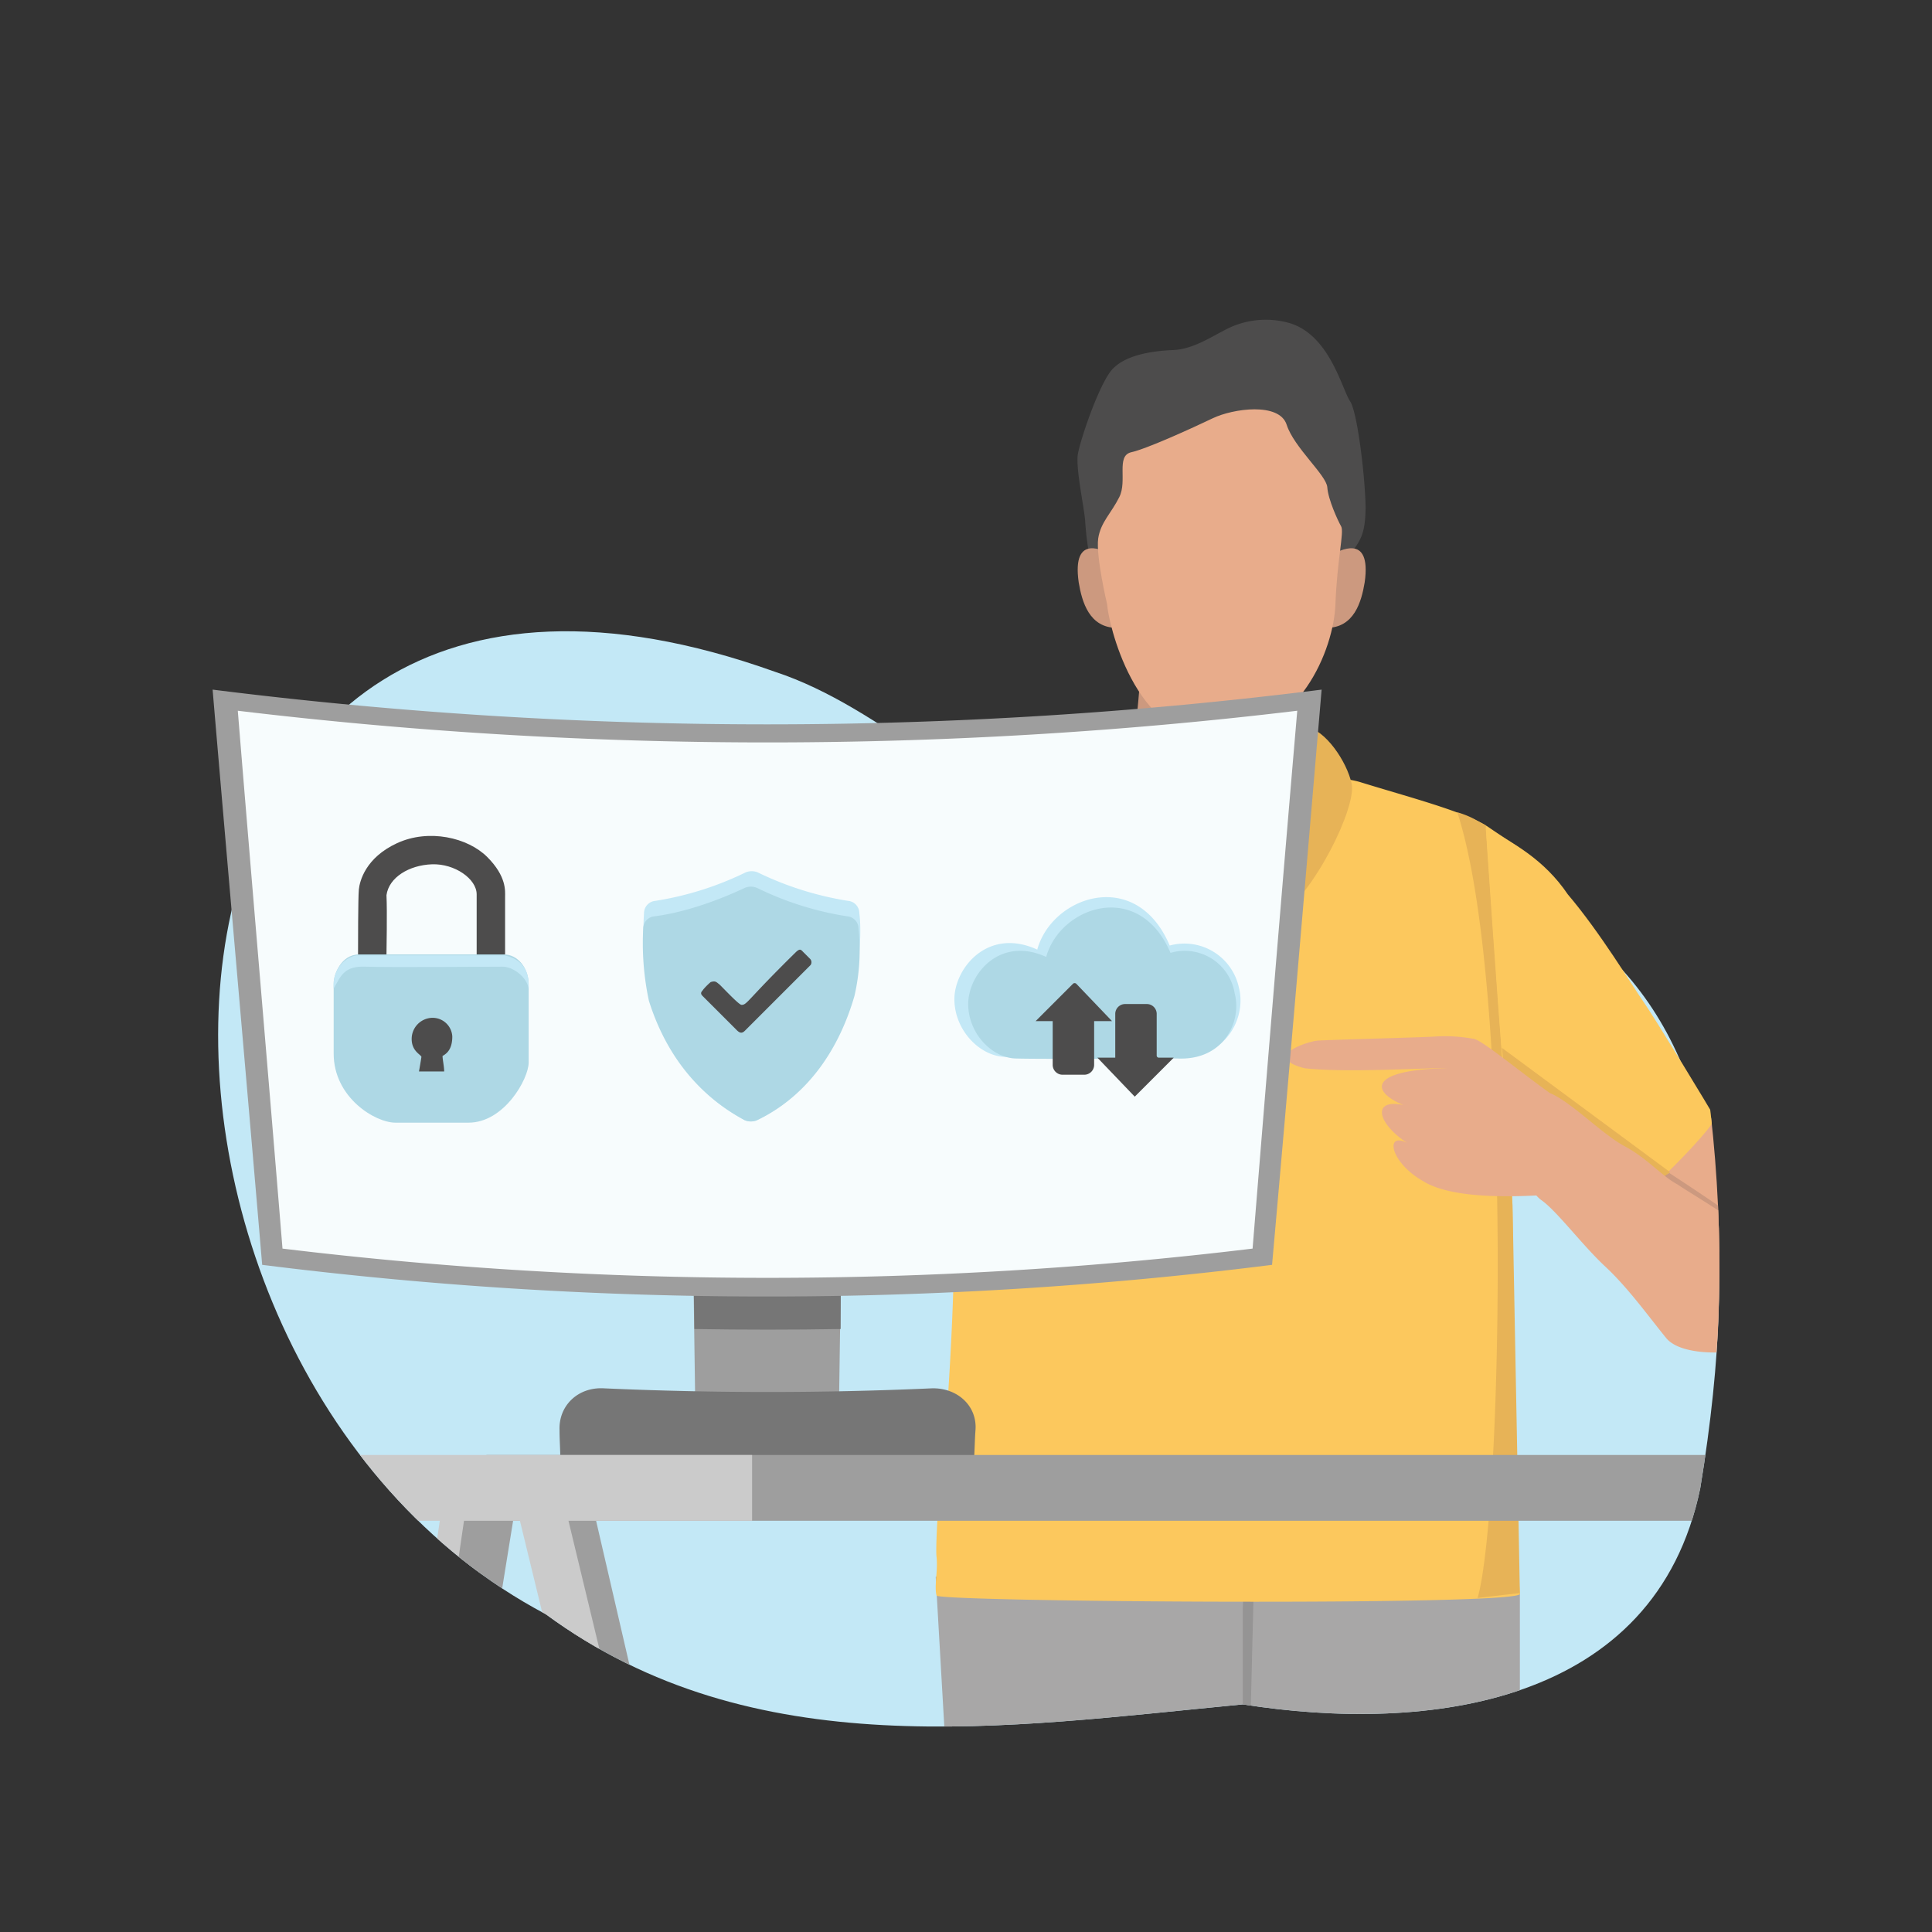 <svg xmlns="http://www.w3.org/2000/svg" width="400" height="400" viewBox="0 0 400 400">
    <rect x="0" y="0" width="400" height="400" fill="#333333" stroke="none"/>
    <defs>
        <clipPath id="clip-path">
            <path id="Rectangle_7766" fill="none" d="M0 0H400V400H0z" transform="translate(-580 -23955)"/>
        </clipPath>
        <clipPath id="clip-path-2">
            <path id="Path_85078" d="M314.835 267.3c-9.252 44.913-56.351 50.8-94.7 44.744-49.29 4.713-101.268 12.956-144.33-18.668-99.582-52.65-94.2-245.758 47.436-195.126 22.54 7.4 41.044 27.923 63.416 35.156C113.653-134.557 352.01 55.692 314.835 267.3z" transform="translate(-7.977 -1.707)"/>
        </clipPath>
        <clipPath id="clip-path-3">
            <path id="Path_85090" d="M314.835 231.553c-9.252 44.913-56.351 50.8-94.7 44.744-49.286 4.71-101.264 12.952-144.326-18.672-99.582-52.65-94.2-245.758 47.436-195.126 22.54 7.4 41.044 27.923 63.416 35.156C289.6 90.591 332.665 123.56 314.835 231.553z" transform="translate(-7.977 -54.117)"/>
        </clipPath>
        <style>
            .cls-3{fill:#c3e8f6}.cls-7{fill:#fcc85d}.cls-8{fill:#e7b357}.cls-9{fill:#cc997f}.cls-10{fill:#4d4c4c}.cls-11{fill:#e8ac8b}.cls-12{fill:#9e9e9e}.cls-13{fill:#767676}.cls-16{fill:#cbcbcb}.cls-17{fill:#aed8e5}
        </style>
    </defs>
    <g id="Graphic_4" clip-path="url(#clip-path)" transform="translate(580 23955)">
        <g id="Layer_5" transform="translate(-543.281 -23914.172)">
            <path id="Path_85061" d="M314.835 231.553c-9.252 44.913-56.351 50.8-94.7 44.744-49.286 4.71-101.264 12.952-144.326-18.672-99.582-52.65-94.2-245.758 47.436-195.126 22.54 7.4 41.044 27.923 63.416 35.156C289.6 90.591 332.665 123.56 314.835 231.553z" class="cls-3" transform="translate(.462 35.75)"/>
            <g id="Group_77449" transform="translate(8.439 1.707)">
                <g id="Group_77448">
                    <g id="Group_77447" clip-path="url(#clip-path-2)">
                        <path id="Path_85062" fill="#a8a7a7" d="M96.3 180.937l2.019 35.156L133.98 245.7h72.836l10.429-23.045V184.3l-56.015-29.1z" transform="translate(52.27 102.995)"/>
                        <path id="Path_85063" fill="#959494" d="M134.1 187.329v34.651l7.738 23.718h1.514l-7.906-25.4.841-33.979-.841-31.119z" transform="translate(78.054 102.995)"/>
                        <path id="Path_85064" d="M109.678 82.6c8.411-4.71 17.158-8.242 20.858-9.252 3.532-1.009 47.436-3.028 57.192 0s21.531 6.052 26.409 9.252c4.878 3.364 7.065 4.374 11.943 8.915s-8.411 13.962-8.411 17.662 2.187 55.846 1.514 78.555 1.346 51.137 1.514 53.66-120.608 1.682-120.777.336c-.5-2.019.336-5.215 0-8.074s1.177-23.718 2.187-30.446c0 0 3.2-43.4.168-52.314-3.028-8.747-12.111-38.184-10.934-45.586s2.693-11.608 8.244-16.989a28.77 28.77 0 0 1 10.093-5.719z" class="cls-7" transform="translate(48.817 46.071)"/>
                        <path id="Path_85065" d="M166.387 79.091l5.551 78.723 1.514 80.237-8.747 1.009c5.046-17.494 7.4-127.169-4.205-162.661a18.051 18.051 0 0 1 4.037 1.682z" class="cls-8" transform="translate(96.062 49.244)"/>
                        <path id="Path_85066" d="M115.6 77.828c1.514-2.691 5.046-11.1 9.252-11.775 4.374-.5 31.792-.5 35.661 0s8.411 7.065 9.42 11.775-7.57 22.709-15.98 28.428c.5-10.429 1.682-18.5-2.523-15.307-5.551 11.438-9.756 11.438-9.756 11.438s-6.56-1.177-11.438-10.261c-3.869 1.85-1.682 6.729 2.355 14.8-10.43-4.539-21.363-9.926-16.991-29.098z" class="cls-8" transform="translate(64.761 41.928)"/>
                        <path id="Path_85067" d="M121.917 64.175c1.346-8.411 25.4-14.466 33.138-.5.841 16.485 4.71 19.681-5.887 30.278-.841 1.009-6.056 15.139-11.775 15.476-6.392.336-13.121-13.289-14.634-15.307-3.87-7.743-1.347-21.368-.842-29.947z" class="cls-9" transform="translate(68.874 34.891)"/>
                        <path id="Path_85068" d="M170.186 64.441c2.187-3.028 3.028-4.205 3.2-8.915s-1.514-20.354-3.2-22.877-4.205-13.626-12.447-16.149a17.917 17.917 0 0 0-13.962 1.682c-2.355 1.177-6.224 3.7-10.093 3.869s-10.6.841-13.289 4.71-6.056 13.962-6.56 16.821 1.346 11.27 1.514 13.962.673 7.233 1.514 9.252 7.065 11.438 7.065 11.438 17.326 5.383 19.176 5.383 13.793-4.205 15.139-4.878 9.083-6.056 9.083-6.729 2.86-7.569 2.86-7.569z" class="cls-10" transform="translate(64.172 7.879)"/>
                        <path id="Path_85069" d="M120.544 45.077c-.841-.336-8.074-4.71-6.56 5.887.673 4.037 2.187 9.42 7.906 9.42" class="cls-9" transform="translate(64.191 27.075)"/>
                        <path id="Path_85070" d="M146.267 45.077c.841-.336 8.074-4.71 6.56 5.887-.673 4.037-2.187 9.42-7.906 9.42-.168.001-3.532-12.952 1.346-15.307z" class="cls-9" transform="translate(84.558 27.075)"/>
                        <path id="Path_85071" d="M118.179 67.171c.168 3.364 5.551 28.26 22.709 27.755s24.223-18.5 24.559-27.755 1.85-14.971 1.177-16.148-2.691-5.551-2.86-8.074-6.9-8.242-8.411-12.952-11.1-3.364-15.307-1.346-13.793 6.392-16.989 7.065c-3.028.841-.673 5.887-2.355 9.252s-3.869 5.215-4.374 8.579c-.504 3.699 1.851 13.624 1.851 13.624z" class="cls-11" transform="translate(65.883 15.41)"/>
                        <path id="Path_85072" d="M200.5 113.536c1.85 1.85 17.326 21.363 16.148 33.138s-8.074 16.148-13.289 14.8-21.531-20.017-25.4-26.409c-3.696-6.222 19.181-24.557 22.541-21.529z" class="cls-11" transform="translate(107.699 74.346)"/>
                        <path id="Path_85073" d="M187.964 120.8s19.176 12.448 19.681 14.13a52.194 52.194 0 0 1 1.009 5.719l-12.111-4.037-8.579-9.756-3.364-4.374z" class="cls-9" transform="translate(112.501 79.53)"/>
                        <path id="Path_85074" d="M164 78.3c5.551 3.028 12.111 6.56 16.989 13.793 6.729 7.906 13.289 18.84 15.644 22.2s14.13 22.709 14.8 24.054-20.522 23.382-24.391 21.868-18.84-27.923-19.513-33.474C166.86 121.026 164 78.3 164 78.3z" class="cls-7" transform="translate(98.449 50.54)"/>
                        <path id="Path_85075" d="M166 105.4l34.82 25.736s-10.6 7.4-12.111 6.729-15.98-10.261-15.98-10.261l-5.719-10.934z" class="cls-8" transform="translate(99.814 69.025)"/>
                        <path id="Path_85076" d="M224.074 147.166a28.812 28.812 0 0 1-3.7 15.307c-3.364 2.355-17.158 3.7-20.858-.841s-7.906-10.429-12.616-14.8-10.093-11.607-13.289-13.793c-2.86-2.019-15.139-20.522 2.019-22.036 4.542 2.019 10.6 8.411 15.307 10.934s7.738 6.224 10.934 7.906c2.858 2.015 21.866 12.949 22.203 17.323z" class="cls-11" transform="translate(100.278 72.845)"/>
                        <path id="Path_85077" d="M196.046 117.146c-6.9-4.71-15.644-12.111-17.662-12.616a32.435 32.435 0 0 0-8.242-.5c-2.523.168-22.036.673-24.223.841s-11.607 3.364-2.691 5.719c8.915 1.009 26.241-.168 29.437 0-18.335.336-15.812 6.224-4.878 8.915-11.607-4.71-10.429 2.523-2.187 7.233-5.887-4.037-5.215 3.028 2.187 7.233 7.57 4.71 25.9 2.691 28.26 2.691s5.046-9.588 4.205-11.775c-1.01-2.022-4.206-7.741-4.206-7.741z" class="cls-11" transform="translate(81.711 68.045)"/>
                    </g>
                </g>
            </g>
            <g id="Group_77451" transform="translate(7.3 101.95)">
                <g id="Group_77450">
                    <path id="Path_85079" d="M96.678 163.256q-14.887.252-29.774 0c-.168-11.775-.336-23.382-.5-35.156q15.391.252 30.783 0c-.172 11.607-.341 23.382-.509 35.156z" class="cls-12" transform="translate(33.014 -15.734)"/>
                    <path id="Path_85080" d="M97.015 152.483q-15.139.252-30.278 0c-.168-10.261-.336-20.522-.336-30.783 10.261.168 20.69.168 30.951 0-.169 10.261-.337 20.522-.337 30.783z" class="cls-13" transform="translate(33.014 -20.1)"/>
                    <path id="Path_85081" d="M226.649 180.394a836.283 836.283 0 0 1-209.088 0C14.2 140.7 10.664 101 7.3 61.3a920.022 920.022 0 0 0 229.61 0c-3.364 39.53-6.729 79.4-10.261 119.094z" class="cls-12" transform="translate(-7.3 -61.3)"/>
                    <path id="Path_85082" d="M135.79 162.279a807.62 807.62 0 0 1-85.62 0c0-2.187-.168-4.205-.168-6.392-.168-5.046 3.869-8.915 9.252-8.579 22.54 1.009 45.249 1.009 67.79 0 5.215-.168 9.42 3.532 9.083 8.579-.168 2.187-.168 4.374-.337 6.392z" class="cls-13" transform="translate(21.825 -2.646)"/>
                    <path id="Path_85083" fill="#f7fcfd" d="M220.5 175.257a835.7 835.7 0 0 1-200.846 0c-3.03-37.175-6.226-74.182-9.254-111.357a920.047 920.047 0 0 0 219.349 0c-3.196 37.175-6.224 74.182-9.249 111.357z" transform="translate(-5.185 -59.526)"/>
                </g>
            </g>
            <g id="Group_77457" transform="translate(8.439 89.867)">
                <g id="Group_77456">
                    <g id="Group_77455" clip-path="url(#clip-path-3)">
                        <g id="Group_77454" transform="translate(40.241 170.539)">
                            <path id="Path_85084" d="M41 169.125h342.144l.841-13.625H41z" class="cls-12" transform="translate(-25.693 -155.5)"/>
                            <g id="Group_77452" transform="translate(20.017 .505)">
                                <path id="Path_85085" d="M78.119 248.821c-2.019-1.177-3.869-2.019-5.719-3.2-2.019-1.177-3.869-2.355-5.887-3.7l-17.494-73.169L47 159.5l5.046-1.85 4.71-1.85 2.86 13.121z" class="cls-12" transform="translate(-41.617 -155.8)"/>
                                <path id="Path_85086" d="M74.583 245.625c-2.019-1.177-3.869-2.355-5.887-3.7s-3.869-2.691-5.887-4.037l-16.822-69.136-1.009-4.542-.841-3.532-.337-1.178 9.588-3.7.336 1.85 2.355 11.27z" class="cls-16" transform="translate(-43.8 -155.8)"/>
                            </g>
                            <g id="Group_77453" transform="translate(0 3.028)">
                                <path id="Path_85087" d="M48.889 160.323l-1.009 7.233-7.4 47.268c-1.514-1.514-2.86-2.523-4.205-4.037-1.514-1.514-2.86-2.691-4.374-4.205l7.064-48.782 4.71 1.177 3.532.841z" class="cls-16" transform="translate(-31.9 -156.959)"/>
                                <path id="Path_85088" d="M52.162 159.991l-.5 3.2-.673 4.542-8.247 50.967c-1.514-1.346-2.523-2.355-4.037-3.7-1.514-1.514-2.86-2.523-4.205-4.037l7.57-51.809.336-1.85 3.2.841 5.383 1.346z" class="cls-12" transform="translate(-30.126 -157.3)"/>
                            </g>
                        </g>
                        <path id="Path_85089" d="M18.06 169.125h98.068V155.5H11.5z" class="cls-16" transform="translate(-5.574 15.039)"/>
                    </g>
                </g>
            </g>
            <path id="Path_85091" d="M25.2 103.854c0-1.514 0-11.775.168-13.457s1.346-6.56 7.906-9.588 14.634-1.177 18.672 2.86 3.7 7.065 3.7 8.242v11.943h-5.887V91.407c0-3.2-4.542-6.392-9.252-6.224s-8.915 2.691-9.42 6.392c.168 3.532 0 11.438 0 12.28z" class="cls-10" transform="translate(12.21 52.933)"/>
            <path id="Path_85092" d="M32.966 93.9h24.559c2.691 0 5.046 2.691 5.046 6.224v16.148c0 3.364-5.046 12.448-12.448 12.448H34.984c-4.205 0-12.784-5.215-12.784-14.3V99.787c0-1.682 1.514-5.887 5.215-5.887" class="cls-17" transform="translate(10.164 62.887)"/>
            <path id="Path_85093" d="M22.209 100.9c1.514-2.691 2.187-4.71 6.56-4.542 4.878.168 26.073 0 28.428 0s5.383 2.523 5.383 4.878c0-1.514.5-6.056-5.046-7.233H27.255c-1.682-.003-5.383 2.016-5.046 6.897z" class="cls-3" transform="translate(10.155 62.956)"/>
            <path id="Path_85094" d="M33.314 112.8h5.215c0-1.009-.336-2.523-.336-3.2.5-.336 2.019-1.009 2.019-4.037a4.078 4.078 0 0 0-4.205-3.869 4.369 4.369 0 0 0-4.205 4.374c0 2.523 1.85 3.2 2.019 3.7-.171 1.184-.507 3.032-.507 3.032z" class="cls-10" transform="translate(16.712 68.208)"/>
            <g id="Group_77458" transform="translate(96.376 139.546)">
                <path id="Path_85095" d="M103.011 110.816c-2.86 9.42-8.411 19.176-19.176 24.391a3.28 3.28 0 0 1-2.523 0c-10.766-5.719-16.148-14.8-18.672-23.382a55.24 55.24 0 0 1-2.187-19.513 2.557 2.557 0 0 1 2.355-2.523A65.842 65.842 0 0 0 81.48 83.9a3.28 3.28 0 0 1 2.52 0 66.693 66.693 0 0 0 18.672 5.887 2.557 2.557 0 0 1 2.355 2.523c.507 3.872.173 11.105-2.016 18.506z" class="cls-3" transform="translate(-60.209 -83.65)"/>
                <path id="Path_85096" d="M104.066 108.175c-2.86 9.925-8.915 20.354-20.185 25.737a3.28 3.28 0 0 1-2.523 0c-11.27-6.056-16.989-15.644-19.849-24.727a57.023 57.023 0 0 1-1.177-14.971 2.557 2.557 0 0 1 2.355-2.523c7.738-1.009 15.476-4.374 18.672-5.887a3.28 3.28 0 0 1 2.523 0 65.02 65.02 0 0 0 18.672 5.887 2.557 2.557 0 0 1 2.355 2.523 42.151 42.151 0 0 1-.843 13.961z" class="cls-17" transform="translate(-60.255 -82.354)"/>
                <path id="Path_85097" d="M71.251 100.525c1.346 1.346 4.037 4.205 4.542 4.205 1.177 0 1.009-.841 11.1-10.766 1.009-1.009 1.177-.673 1.682-.168l1.346 1.346a1.018 1.018 0 0 1 .168 1.346l-13.623 13.625c-.673.673-1.177.336-1.682-.168l-7.065-7.065c-.673-.673 0-1.009.168-1.346a12.846 12.846 0 0 1 1.514-1.514c1.009-.336 1.177.001 1.85.505z" class="cls-10" transform="translate(-55.363 -77.06)"/>
            </g>
            <path id="Path_85098" d="M143.176 96.863c-6.9-16.317-24.391-10.261-27.419.841-10.257-4.71-17.157 3.869-17.157 10.261s5.215 11.775 10.429 11.943 32.129 0 35.661 0c10.261.5 14.466-8.242 12.784-14.466a11.539 11.539 0 0 0-14.298-8.579z" class="cls-3" transform="translate(62.278 58.074)"/>
            <path id="Path_85099" d="M142.185 97.505c-6.56-15.307-22.877-9.588-25.736.841-9.588-4.374-16.148 3.532-16.148 9.756 0 6.056 4.878 11.1 9.756 11.27s30.278 0 33.474 0c9.756.5 13.457-7.738 11.943-13.457a10.478 10.478 0 0 0-13.289-8.41z" class="cls-17" transform="translate(63.438 58.946)"/>
            <path id="Path_85100" d="M112.132 105.289H108.6l7.738-7.738a.512.512 0 0 1 .673 0l7.4 7.738h-3.7v9.083a2.045 2.045 0 0 1-2.019 2.019h-4.542a2.045 2.045 0 0 1-2.019-2.019z" class="cls-10" transform="translate(69.099 65.292)"/>
            <path id="Path_85101" d="M128.479 110.6a.446.446 0 0 0 .5.5h3.028l-8.074 8.074-7.733-8.074h3.7v-9.083a2.045 2.045 0 0 1 2.019-2.017h4.542a2.045 2.045 0 0 1 2.019 2.019z" class="cls-10" transform="translate(74.283 67.048)"/>
        </g>
    </g>
</svg>
